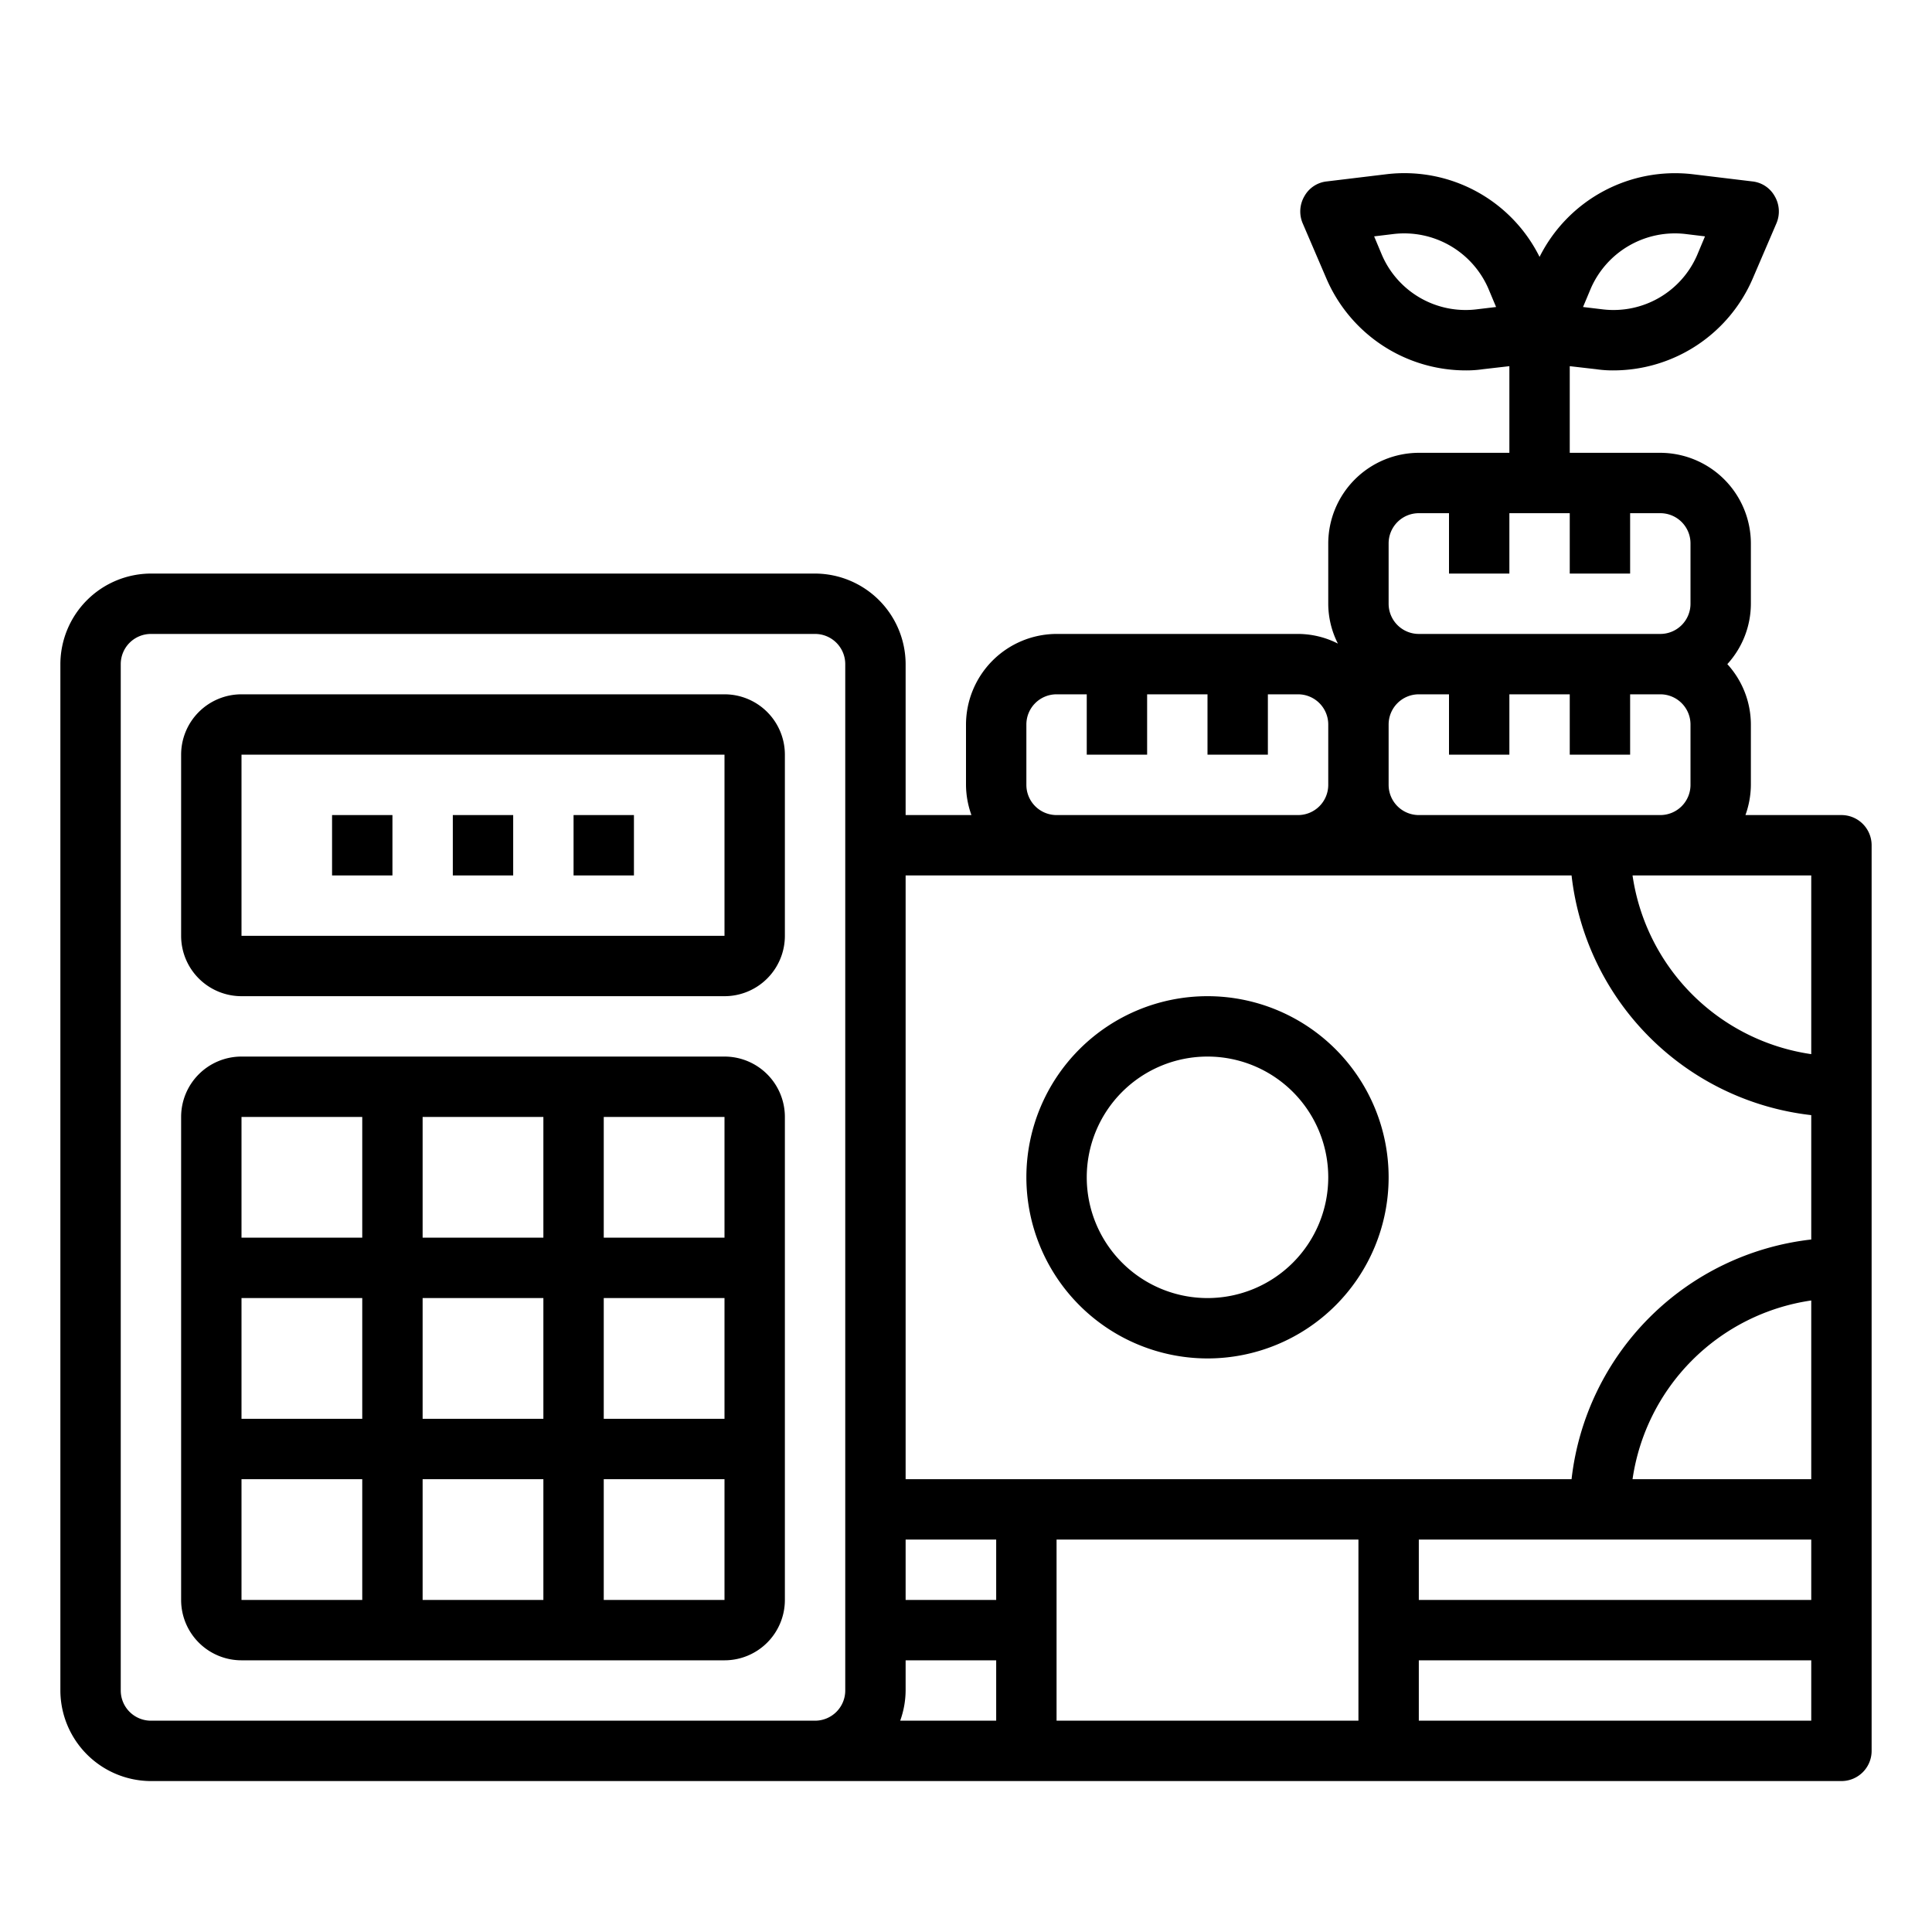 <svg xmlns="http://www.w3.org/2000/svg" viewBox="0 0 64 64" x="0px" y="0px"><g><path d="M24,35H8a2,2,0,0,0-2,2V53a2,2,0,0,0,2,2H24a2,2,0,0,0,2-2V37A2,2,0,0,0,24,35Zm0,6H20V37h4ZM14,47V43h4v4Zm4,2v4H14V49Zm-6-2H8V43h4Zm2-6V37h4v4Zm6,2h4v4H20Zm-8-6v4H8V37ZM8,49h4v4H8Zm12,4V49h4v4Z"></path><path d="M24,23H8a2,2,0,0,0-2,2v6a2,2,0,0,0,2,2H24a2,2,0,0,0,2-2V25A2,2,0,0,0,24,23Zm0,8H8V25H24Z"></path><rect x="19" y="27" width="2" height="2"></rect><rect x="15" y="27" width="2" height="2"></rect><rect x="11" y="27" width="2" height="2"></rect><path d="M61,27H57.82A3,3,0,0,0,58,26V24a2.974,2.974,0,0,0-.78-2A2.974,2.974,0,0,0,58,20V18a3.009,3.009,0,0,0-3-3H52V12.13l.87.1a3.814,3.814,0,0,0,.59.04,5.03,5.03,0,0,0,4.6-3.04l.79-1.84a1,1,0,0,0-.06-.89.964.964,0,0,0-.74-.49l-1.99-.24A5.02,5.02,0,0,0,51,8.51a5,5,0,0,0-5.06-2.74l-1.99.24a.964.964,0,0,0-.74.49,1,1,0,0,0-.06.89l.79,1.84a5.03,5.03,0,0,0,4.6,3.04,3.814,3.814,0,0,0,.59-.04l.87-.1V15H47a3.009,3.009,0,0,0-3,3v2a2.923,2.923,0,0,0,.32,1.32A2.923,2.923,0,0,0,43,21H35a3.009,3.009,0,0,0-3,3v2a3,3,0,0,0,.18,1H30V22a3.009,3.009,0,0,0-3-3H5a3.009,3.009,0,0,0-3,3V56a3.009,3.009,0,0,0,3,3H61a1,1,0,0,0,1-1V28A1,1,0,0,0,61,27ZM52.7,9.55a3.039,3.039,0,0,1,3.12-1.8l.66.08-.26.62a3.018,3.018,0,0,1-3.11,1.8l-.67-.08Zm-3.81.7a3.018,3.018,0,0,1-3.11-1.8l-.26-.62.66-.08a3.039,3.039,0,0,1,3.12,1.8l.26.62ZM28,56a1,1,0,0,1-1,1H5a1,1,0,0,1-1-1V22a1,1,0,0,1,1-1H27a1,1,0,0,1,1,1ZM46,18a1,1,0,0,1,1-1h1v2h2V17h2v2h2V17h1a1,1,0,0,1,1,1v2a1,1,0,0,1-1,1H47a1,1,0,0,1-1-1Zm0,6a1,1,0,0,1,1-1h1v2h2V23h2v2h2V23h1a1,1,0,0,1,1,1v2a1,1,0,0,1-1,1H47a1,1,0,0,1-1-1ZM34,24a1,1,0,0,1,1-1h1v2h2V23h2v2h2V23h1a1,1,0,0,1,1,1v2a1,1,0,0,1-1,1H35a1,1,0,0,1-1-1ZM33,57H29.82A3,3,0,0,0,30,56V55h3Zm0-4H30V51h3Zm12,4H35V51H45Zm15,0H47V55H60Zm0-4H47V51H60Zm0-4H54.08A7,7,0,0,1,60,43.08Zm0-7.94A9.013,9.013,0,0,0,52.06,49H30V29H52.06A9.013,9.013,0,0,0,60,36.94Zm0-6.14A7,7,0,0,1,54.08,29H60Z"></path><path d="M40,45a6,6,0,1,0-6-6A6.006,6.006,0,0,0,40,45Zm0-10a4,4,0,1,1-4,4A4,4,0,0,1,40,35Z"></path></g></svg>